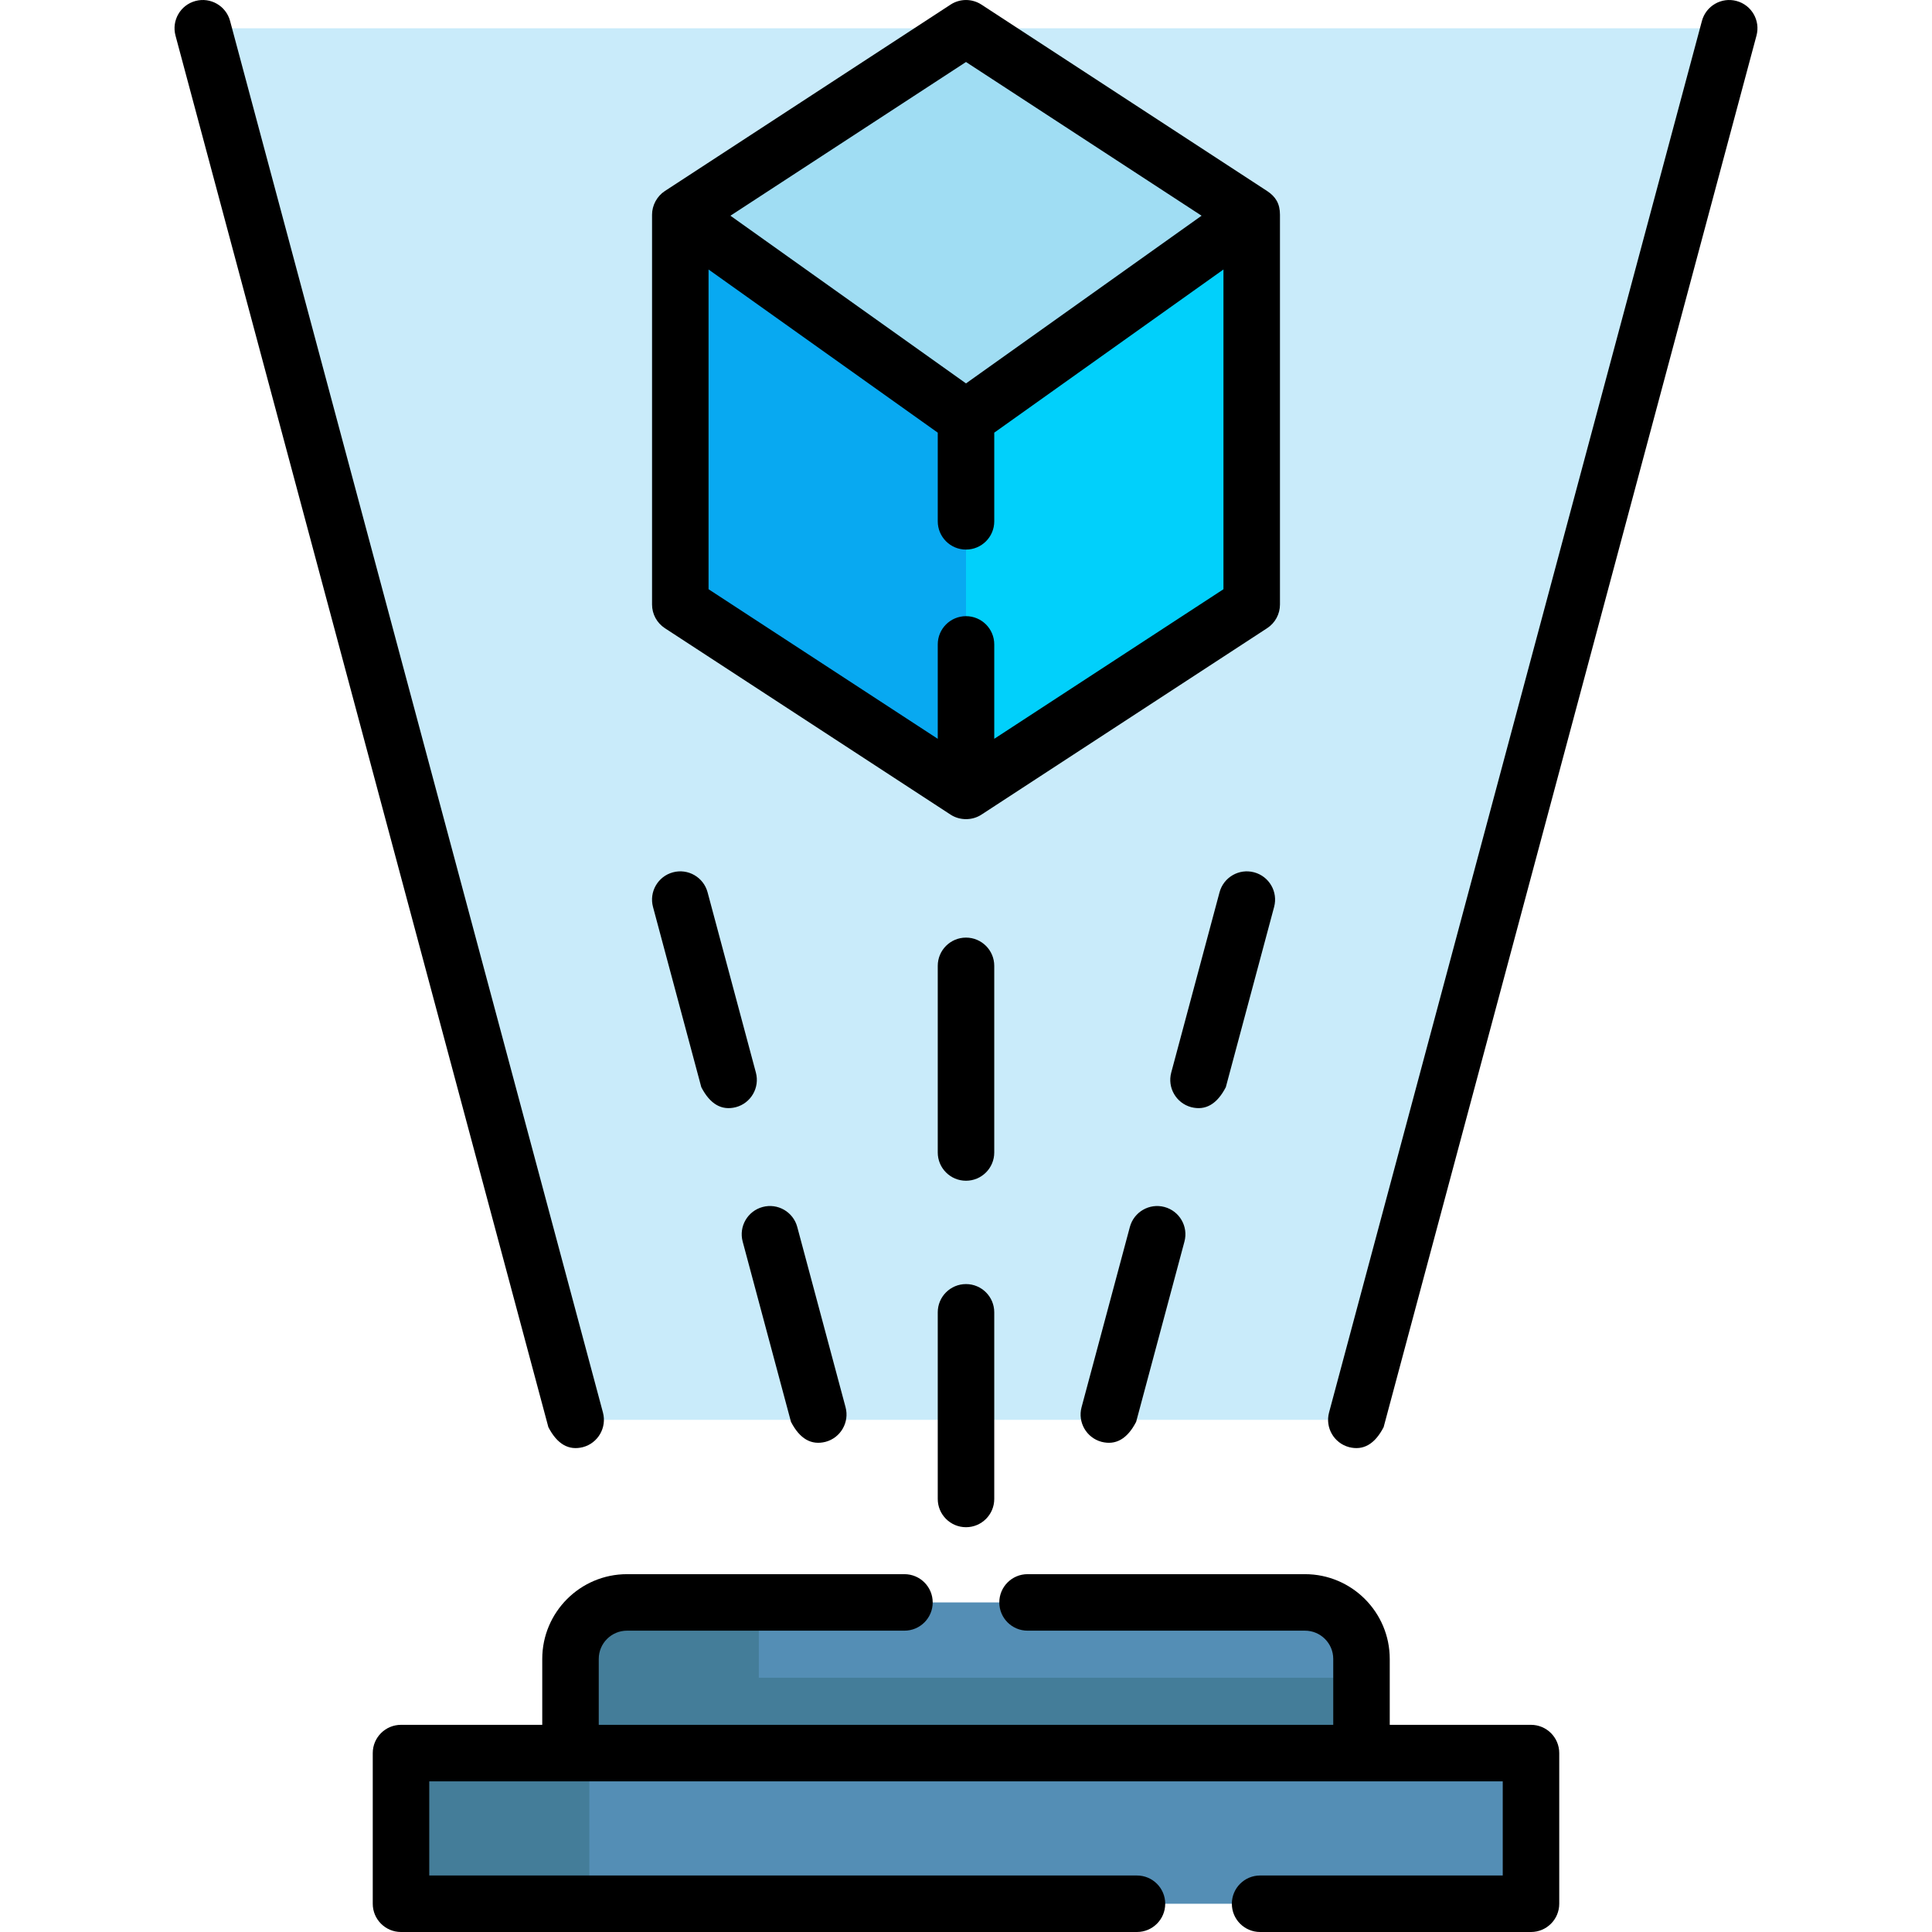 <svg id="Capa_1" enable-background="new 0 0 512.924 512.924" height="512" viewBox="0 0 512.924 512.924" width="512" xmlns="http://www.w3.org/2000/svg"><g><path d="m106.462 465.424h300v40h-300z" fill="#548eb5"/><path d="m106.462 465.424h50v40h-50z" fill="#447d99"/><g><path d="m360.092 376.951 98.994-369.448h-405.248l98.994 369.448z" fill="#c9ebfa"/></g><path d="m361.462 465.424h-210v-25c0-8.284 6.716-15 15-15h180c8.284 0 15 6.716 15 15z" fill="#548eb5"/><path d="m361.462 445.424v20h-210v-25c0-8.28 6.72-15 15-15h35v20z" fill="#447d99"/><path d="m256.462 209.993v-98.995l-75.853-53.997v103.494z" fill="#08a9f1"/><path d="m256.462 209.993v-98.995l75.853-53.997v103.494z" fill="#01d0fb"/><path d="m256.462 110.998-75.853-53.997 75.853-49.498 75.853 49.498z" fill="#a0ddf3"/><g><path d="m406.462 457.924h-37.5v-17.5c0-12.406-10.093-22.5-22.5-22.5h-73.66c-4.142 0-7.5 3.357-7.5 7.5s3.358 7.5 7.5 7.5h73.66c4.136 0 7.5 3.364 7.5 7.5v17.5h-195v-17.5c0-4.136 3.364-7.5 7.5-7.5h73.66c4.142 0 7.5-3.357 7.5-7.5s-3.358-7.5-7.5-7.5h-73.66c-12.407 0-22.5 10.094-22.5 22.5v17.5h-37.5c-4.142 0-7.5 3.357-7.5 7.5v40c0 4.143 3.358 7.5 7.5 7.5h195.39c4.142 0 7.5-3.357 7.5-7.5s-3.358-7.5-7.5-7.5h-187.89v-25h285v25h-64.42c-4.142 0-7.5 3.357-7.5 7.5s3.358 7.5 7.5 7.5h71.92c4.142 0 7.5-3.357 7.5-7.5v-40c0-4.143-3.358-7.5-7.5-7.5z"/><g><path d="m61.083 5.562c-1.072-4.001-5.186-6.379-9.186-5.303-4.001 1.071-6.375 5.185-5.304 9.186l98.993 369.448c2.329 4.505 5.391 6.273 9.186 5.303 4.001-1.071 6.375-5.185 5.304-9.186z"/><path d="m461.026.259c-3.996-1.074-8.113 1.302-9.186 5.303l-98.992 369.448c-1.072 4.001 1.302 8.114 5.304 9.186 3.795.97 6.857-.797 9.186-5.303l98.992-369.449c1.072-4.001-1.302-8.114-5.304-9.185z"/><path d="m336.413 50.719-75.852-49.497c-2.49-1.625-5.707-1.625-8.197 0l-75.853 49.497c-2.091 1.367-3.399 3.785-3.399 6.285v103.49c0 2.533 1.279 4.896 3.401 6.281l75.85 49.5c2.45 1.597 5.748 1.6 8.198 0l75.851-49.501c2.122-1.385 3.401-3.747 3.401-6.28v-103.49c-.001-2.893-1.101-4.768-3.4-6.285zm-79.951-34.26 62.542 40.811-62.542 44.519-62.542-44.519zm68.35 139.974-60.85 39.712v-25.061c0-4.143-3.358-7.5-7.5-7.5s-7.5 3.357-7.5 7.5v25.06l-60.85-39.711v-84.884l60.85 43.317v23.539c0 4.143 3.358 7.5 7.5 7.5s7.5-3.357 7.5-7.5v-23.539l60.85-43.317z"/><path d="m256.462 248.924c-4.142 0-7.5 3.357-7.5 7.5v49.548c0 4.143 3.358 7.5 7.5 7.5s7.5-3.357 7.5-7.5v-49.548c0-4.143-3.358-7.5-7.5-7.5z"/><path d="m256.462 340.908c-4.142 0-7.5 3.357-7.5 7.5v49.549c0 4.143 3.358 7.5 7.5 7.5s7.5-3.357 7.5-7.5v-49.549c0-4.142-3.358-7.5-7.5-7.5z"/><path d="m200.678 284.754-12.824-47.86c-1.072-4.001-5.186-6.378-9.186-5.303-4.001 1.071-6.375 5.185-5.304 9.186l12.824 47.86c2.329 4.505 5.391 6.273 9.186 5.303 4.001-1.072 6.376-5.185 5.304-9.186z"/><path d="m211.662 325.744c-1.072-4.001-5.187-6.378-9.186-5.303-4.001 1.071-6.375 5.185-5.304 9.186l12.824 47.859c2.329 4.505 5.391 6.273 9.186 5.303 4.001-1.071 6.375-5.185 5.304-9.186z"/><path d="m332.96 231.591c-3.995-1.074-8.113 1.302-9.186 5.303l-12.824 47.86c-1.072 4.001 1.303 8.114 5.304 9.186 3.795.97 6.857-.797 9.186-5.303l12.824-47.86c1.072-4.002-1.303-8.115-5.304-9.186z"/><path d="m309.154 320.441c-3.998-1.073-8.114 1.302-9.186 5.303l-12.824 47.859c-1.072 4.001 1.302 8.113 5.303 9.186 3.795.97 6.857-.797 9.186-5.303l12.824-47.859c1.072-4.001-1.302-8.113-5.303-9.186z"/></g></g></g></svg>